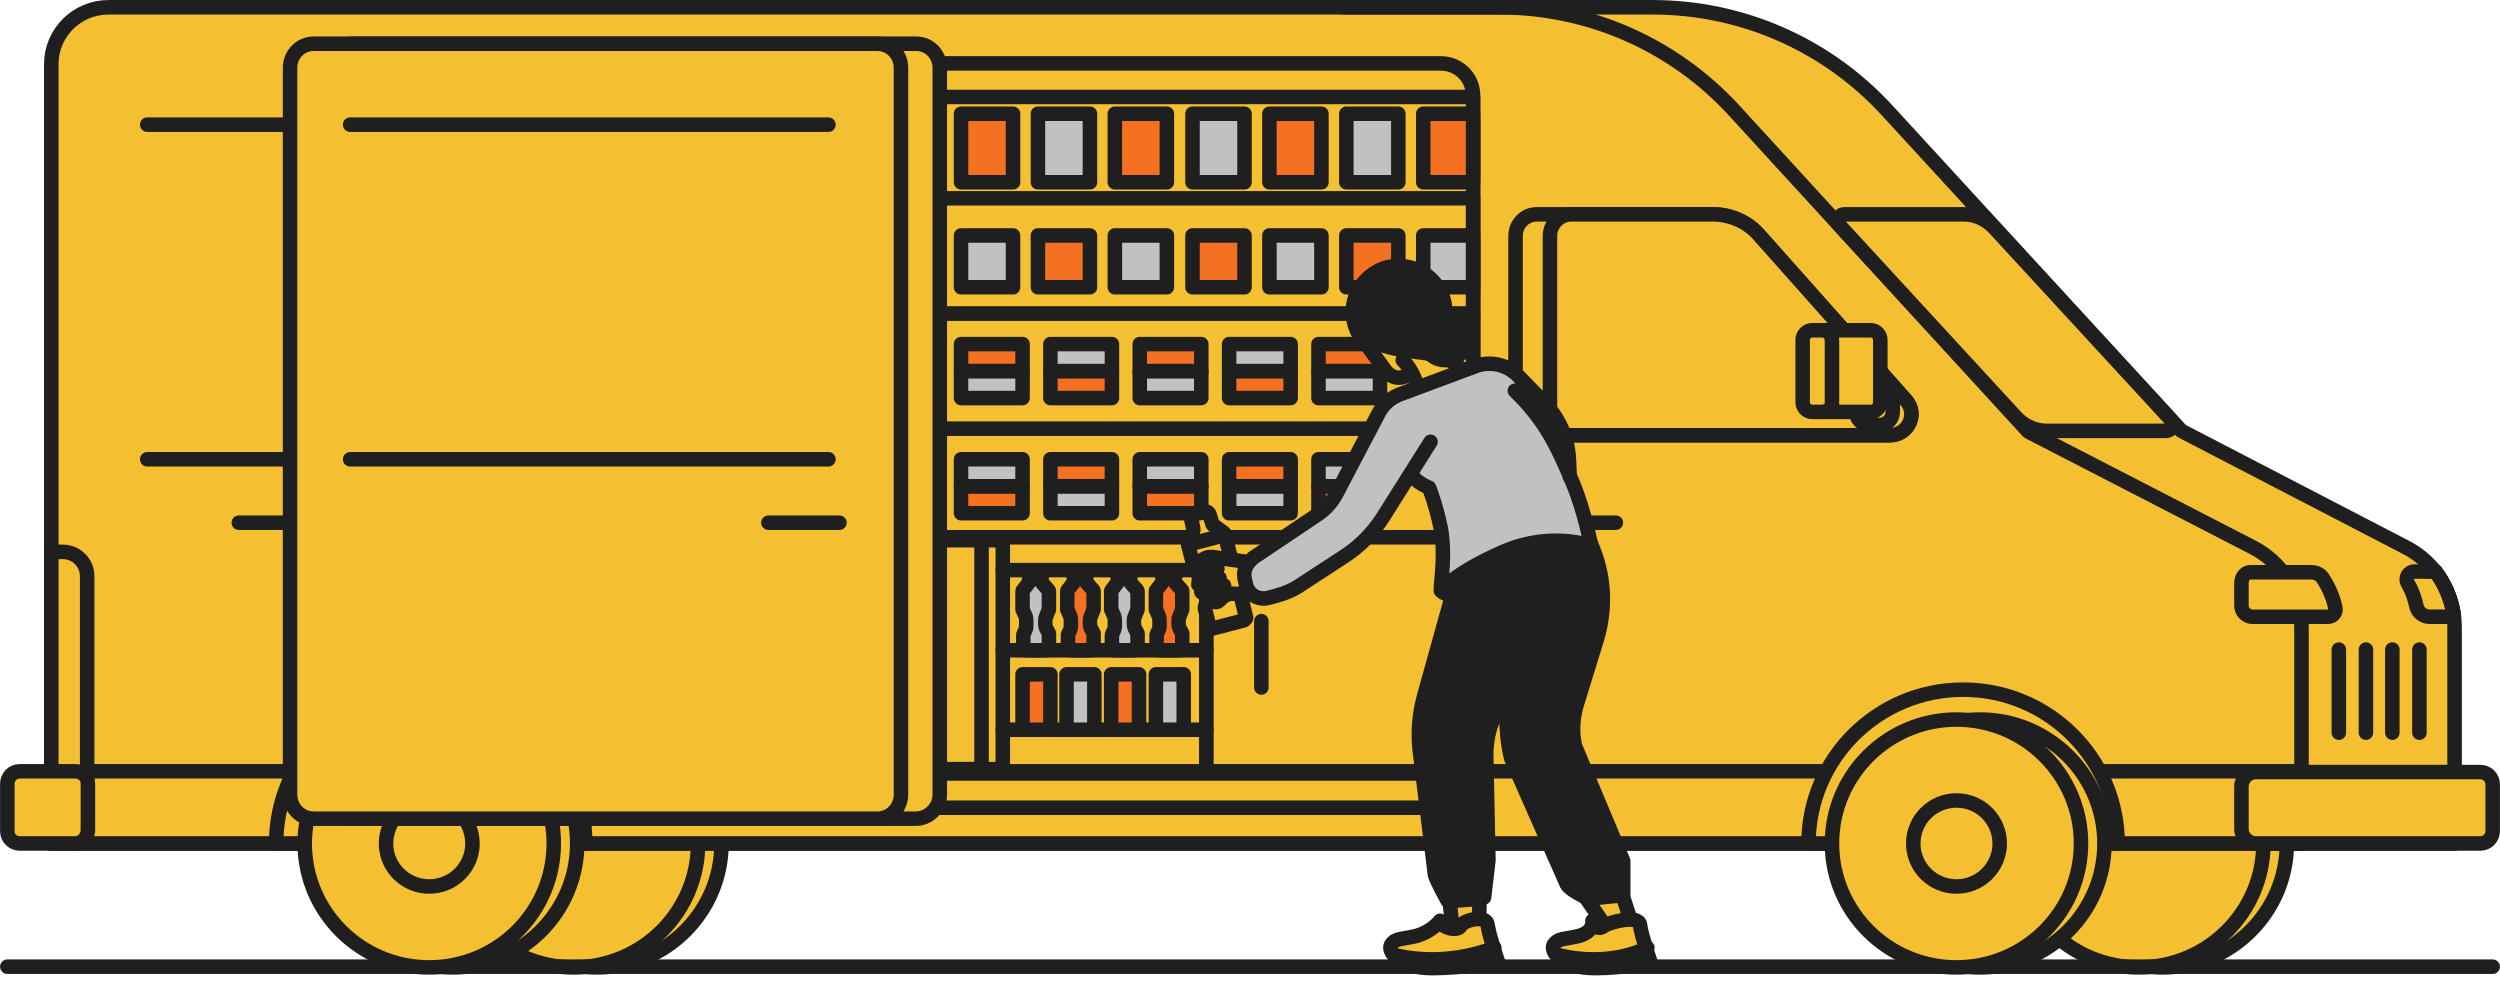 <svg width="296" height="117" viewBox="0 0 296 117" fill="none" xmlns="http://www.w3.org/2000/svg">
<path d="M70.683 114.542C78.825 114.542 85.426 107.972 85.426 99.868C85.426 91.764 78.825 85.194 70.683 85.194C62.54 85.194 55.939 91.764 55.939 99.868C55.939 107.972 62.54 114.542 70.683 114.542Z" fill="#F4BF31" stroke="#1F1F1F" stroke-width="1.719" stroke-miterlimit="10" stroke-linecap="round" stroke-linejoin="round"/>
<path d="M67.907 114.542C76.05 114.542 82.651 107.972 82.651 99.868C82.651 91.764 76.05 85.194 67.907 85.194C59.765 85.194 53.164 91.764 53.164 99.868C53.164 107.972 59.765 114.542 67.907 114.542Z" fill="#F4BF31" stroke="#1F1F1F" stroke-width="1.719" stroke-miterlimit="10" stroke-linecap="round" stroke-linejoin="round"/>
<path d="M256.019 114.542C264.161 114.542 270.762 107.972 270.762 99.868C270.762 91.764 264.161 85.194 256.019 85.194C247.876 85.194 241.275 91.764 241.275 99.868C241.275 107.972 247.876 114.542 256.019 114.542Z" fill="#F4BF31" stroke="#1F1F1F" stroke-width="1.719" stroke-miterlimit="10" stroke-linecap="round" stroke-linejoin="round"/>
<path d="M253.243 114.542C261.386 114.542 267.987 107.972 267.987 99.868C267.987 91.764 261.386 85.194 253.243 85.194C245.101 85.194 238.5 91.764 238.5 99.868C238.5 107.972 245.101 114.542 253.243 114.542Z" fill="#F4BF31" stroke="#1F1F1F" stroke-width="1.719" stroke-miterlimit="10" stroke-linecap="round" stroke-linejoin="round"/>
<path d="M258.273 51.013L223.322 12.947C216.211 5.265 206.237 0.863 195.656 0.863H194.009H24.197H12.835C9.106 0.863 6.071 3.884 6.071 7.596V99.868H28.186H46.312H256.799H272.497H274.925H290.623V74.318C290.623 70.261 288.368 66.55 284.725 64.737L258.273 51.013Z" fill="#F4BF31" stroke="#1F1F1F" stroke-width="1.719" stroke-miterlimit="10" stroke-linecap="round" stroke-linejoin="round"/>
<path d="M272.497 91.322H6.071V99.867H272.497V91.322Z" fill="#F4BF31" stroke="#1F1F1F" stroke-width="1.719" stroke-miterlimit="10" stroke-linecap="round" stroke-linejoin="round"/>
<path d="M174.408 91.84V11.307C174.408 9.149 172.674 7.509 170.592 7.509H87.855C85.686 7.509 84.039 9.236 84.039 11.307V91.84C84.039 93.998 85.773 95.638 87.855 95.638H170.592C172.674 95.638 174.408 93.912 174.408 91.84Z" fill="#F4BF31" stroke="#1F1F1F" stroke-width="1.719" stroke-miterlimit="10" stroke-linecap="round" stroke-linejoin="round"/>
<path d="M174.408 11.48H92.451V91.582H174.408V11.48Z" fill="#F4BF31" stroke="#1F1F1F" stroke-width="1.719" stroke-miterlimit="10" stroke-linecap="round" stroke-linejoin="round"/>
<path d="M142.84 63.615H111.271V91.323H142.84V63.615Z" fill="#F4BF31" stroke="#1F1F1F" stroke-width="1.719" stroke-miterlimit="10" stroke-linecap="round" stroke-linejoin="round"/>
<path d="M116.301 63.96H111.271V91.063H116.301V63.96Z" fill="#F4BF31" stroke="#1F1F1F" stroke-width="1.719" stroke-miterlimit="10" stroke-linecap="round" stroke-linejoin="round"/>
<path d="M118.73 63.96H116.215V91.063H118.73V63.96Z" fill="#F4BF31" stroke="#1F1F1F" stroke-width="1.719" stroke-miterlimit="10" stroke-linecap="round" stroke-linejoin="round"/>
<path d="M174.409 63.615H142.84V91.323H174.409V63.615Z" fill="#F4BF31" stroke="#1F1F1F" stroke-width="1.719" stroke-miterlimit="10" stroke-linecap="round" stroke-linejoin="round"/>
<path d="M174.408 37.115H101.991V50.753H174.408V37.115Z" fill="#F4BF31" stroke="#1F1F1F" stroke-width="1.719" stroke-miterlimit="10" stroke-linecap="round" stroke-linejoin="round"/>
<path d="M174.408 23.478H101.991V37.116H174.408V23.478Z" fill="#F4BF31" stroke="#1F1F1F" stroke-width="1.719" stroke-miterlimit="10" stroke-linecap="round" stroke-linejoin="round"/>
<path d="M90.977 61.889H28.273" stroke="#1F1F1F" stroke-width="1.719" stroke-miterlimit="10" stroke-linecap="round" stroke-linejoin="round"/>
<path d="M6.071 65.342H7.458C9.02 65.342 10.32 66.636 10.32 68.19V92.1H6.071V65.342Z" fill="#F4BF31" stroke="#1F1F1F" stroke-width="1.719" stroke-miterlimit="10" stroke-linecap="round" stroke-linejoin="round"/>
<path d="M250.728 99.868C250.728 89.855 242.576 81.655 232.429 81.655C222.368 81.655 214.129 89.769 214.129 99.868H250.728Z" fill="#F4BF31" stroke="#1F1F1F" stroke-width="1.719" stroke-miterlimit="10" stroke-linecap="round" stroke-linejoin="round"/>
<path d="M69.295 99.868C69.295 89.855 61.143 81.655 50.996 81.655C40.849 81.655 32.696 89.769 32.696 99.868H69.295Z" fill="#F4BF31" stroke="#1F1F1F" stroke-width="1.719" stroke-miterlimit="10" stroke-linecap="round" stroke-linejoin="round"/>
<path d="M0.867 114.455H295.133" stroke="#1F1F1F" stroke-width="1.719" stroke-miterlimit="10" stroke-linecap="round" stroke-linejoin="round"/>
<path d="M53.598 114.542C61.74 114.542 68.341 107.972 68.341 99.868C68.341 91.764 61.74 85.194 53.598 85.194C45.455 85.194 38.854 91.764 38.854 99.868C38.854 107.972 45.455 114.542 53.598 114.542Z" fill="#F4BF31" stroke="#1F1F1F" stroke-width="1.719" stroke-miterlimit="10" stroke-linecap="round" stroke-linejoin="round"/>
<path d="M50.822 114.542C58.965 114.542 65.566 107.972 65.566 99.868C65.566 91.764 58.965 85.194 50.822 85.194C42.68 85.194 36.079 91.764 36.079 99.868C36.079 107.972 42.68 114.542 50.822 114.542Z" fill="#F4BF31" stroke="#1F1F1F" stroke-width="1.719" stroke-miterlimit="10" stroke-linecap="round" stroke-linejoin="round"/>
<path d="M50.822 104.961C53.648 104.961 55.939 102.681 55.939 99.868C55.939 97.056 53.648 94.776 50.822 94.776C47.996 94.776 45.705 97.056 45.705 99.868C45.705 102.681 47.996 104.961 50.822 104.961Z" fill="#F4BF31" stroke="#1F1F1F" stroke-width="1.719" stroke-miterlimit="10" stroke-linecap="round" stroke-linejoin="round"/>
<path d="M234.424 114.542C242.566 114.542 249.167 107.972 249.167 99.868C249.167 91.764 242.566 85.194 234.424 85.194C226.281 85.194 219.68 91.764 219.68 99.868C219.68 107.972 226.281 114.542 234.424 114.542Z" fill="#F4BF31" stroke="#1F1F1F" stroke-width="1.719" stroke-miterlimit="10" stroke-linecap="round" stroke-linejoin="round"/>
<path d="M231.648 114.542C239.791 114.542 246.392 107.972 246.392 99.868C246.392 91.764 239.791 85.194 231.648 85.194C223.506 85.194 216.905 91.764 216.905 99.868C216.905 107.972 223.506 114.542 231.648 114.542Z" fill="#F4BF31" stroke="#1F1F1F" stroke-width="1.719" stroke-miterlimit="10" stroke-linecap="round" stroke-linejoin="round"/>
<path d="M231.648 104.961C234.474 104.961 236.765 102.681 236.765 99.868C236.765 97.056 234.474 94.776 231.648 94.776C228.822 94.776 226.531 97.056 226.531 99.868C226.531 102.681 228.822 104.961 231.648 104.961Z" fill="#F4BF31" stroke="#1F1F1F" stroke-width="1.719" stroke-miterlimit="10" stroke-linecap="round" stroke-linejoin="round"/>
<path d="M111.271 94.085V8.027C111.271 6.474 110.057 5.179 108.496 5.179H41.629C40.068 5.179 38.854 6.474 38.854 8.027V94.085C38.854 95.638 40.068 96.933 41.629 96.933H108.409C109.97 96.933 111.271 95.638 111.271 94.085Z" fill="#F4BF31" stroke="#1F1F1F" stroke-width="1.719" stroke-miterlimit="10" stroke-linecap="round" stroke-linejoin="round"/>
<path d="M106.675 94.085V8.027C106.675 6.474 105.46 5.179 103.899 5.179H37.119C35.558 5.179 34.344 6.474 34.344 8.027V94.085C34.344 95.638 35.558 96.933 37.119 96.933H103.899C105.46 96.933 106.675 95.638 106.675 94.085Z" fill="#F4BF31" stroke="#1F1F1F" stroke-width="1.719" stroke-miterlimit="10" stroke-linecap="round" stroke-linejoin="round"/>
<path d="M181.954 25.377H202.768C204.85 25.377 206.931 26.24 208.319 27.88L225.664 47.388C227.139 49.028 225.925 51.531 223.756 51.531H181.954C180.566 51.531 179.439 50.409 179.439 49.028V27.967C179.439 26.499 180.566 25.377 181.954 25.377Z" fill="#F4BF31" stroke="#1F1F1F" stroke-width="1.719" stroke-miterlimit="10" stroke-linecap="round" stroke-linejoin="round"/>
<path d="M186.03 25.377H202.768C204.85 25.377 206.931 26.24 208.319 27.88L225.664 47.388C227.139 49.028 225.925 51.531 223.756 51.531H186.03C184.642 51.531 183.515 50.409 183.515 49.028V27.967C183.515 26.499 184.642 25.377 186.03 25.377Z" fill="#F4BF31" stroke="#1F1F1F" stroke-width="1.719" stroke-miterlimit="10" stroke-linecap="round" stroke-linejoin="round"/>
<path d="M272.497 99.868V74.318C272.497 70.261 270.242 66.55 266.599 64.737L240.148 51.099L205.197 12.947C198.085 5.265 188.111 0.863 177.531 0.863H159.058" stroke="#1F1F1F" stroke-width="1.719" stroke-miterlimit="10" stroke-linecap="round" stroke-linejoin="round"/>
<path d="M293.658 99.867H267.12C266.166 99.867 265.385 99.091 265.385 98.141V93.135C265.385 92.185 266.166 91.408 267.12 91.408H293.658C294.526 91.408 295.133 92.099 295.133 92.876V98.4C295.133 99.177 294.526 99.867 293.658 99.867Z" fill="#F4BF31" stroke="#1F1F1F" stroke-width="1.719" stroke-miterlimit="10" stroke-linecap="round" stroke-linejoin="round"/>
<path d="M8.933 99.867H2.342C1.561 99.867 0.867 99.263 0.867 98.4V92.789C0.867 92.013 1.474 91.322 2.342 91.322H8.933C9.713 91.322 10.407 91.926 10.407 92.789V98.4C10.32 99.177 9.713 99.867 8.933 99.867Z" fill="#F4BF31" stroke="#1F1F1F" stroke-width="1.719" stroke-miterlimit="10" stroke-linecap="round" stroke-linejoin="round"/>
<path d="M285.072 69.053C285.679 70.089 285.94 71.038 286.113 71.815C286.286 72.505 286.894 73.023 287.674 73.023H290.536C290.536 73.023 290.363 70.348 288.368 67.672H285.853C285.159 67.672 284.725 68.449 285.072 69.053Z" fill="#F4BF31" stroke="#1F1F1F" stroke-width="1.719" stroke-miterlimit="10" stroke-linecap="round" stroke-linejoin="round"/>
<path d="M290.536 73.023C290.536 73.023 290.363 70.348 288.368 67.672C287.067 67.672 287.674 67.672 287.674 67.672" fill="#F4BF31"/>
<path d="M290.536 73.023C290.536 73.023 290.363 70.348 288.368 67.672C287.067 67.672 287.674 67.672 287.674 67.672" stroke="#1F1F1F" stroke-width="1.719" stroke-miterlimit="10" stroke-linecap="round" stroke-linejoin="round"/>
<path d="M221.328 50.322H222.542C223.409 50.322 224.103 49.632 224.103 48.768V47.042C224.103 46.179 223.409 45.488 222.542 45.488H221.328C220.461 45.488 219.767 46.179 219.767 47.042V48.768C219.767 49.632 220.461 50.322 221.328 50.322Z" fill="#F4BF31" stroke="#1F1F1F" stroke-width="1.719" stroke-miterlimit="10" stroke-linecap="round" stroke-linejoin="round"/>
<path d="M221.501 48.769H215.777V39.101H221.501C222.108 39.101 222.629 39.619 222.629 40.223V47.646C222.629 48.251 222.108 48.769 221.501 48.769Z" fill="#F4BF31" stroke="#1F1F1F" stroke-width="1.719" stroke-miterlimit="10" stroke-linecap="round" stroke-linejoin="round"/>
<path d="M215.69 48.769H214.563C213.956 48.769 213.436 48.251 213.436 47.646V40.223C213.436 39.619 213.956 39.101 214.563 39.101H215.69C216.384 39.101 216.905 39.619 216.905 40.309V47.56C216.991 48.251 216.384 48.769 215.69 48.769Z" fill="#F4BF31" stroke="#1F1F1F" stroke-width="1.719" stroke-miterlimit="10" stroke-linecap="round" stroke-linejoin="round"/>
<path d="M265.385 69.053V71.729C265.385 72.419 265.992 73.024 266.686 73.024H275.619C276.226 73.024 276.66 72.506 276.486 71.901C276.313 71.038 275.879 69.744 275.012 68.449C274.752 68.017 274.231 67.758 273.624 67.758H266.599C265.906 67.672 265.385 68.276 265.385 69.053Z" fill="#F4BF31" stroke="#1F1F1F" stroke-width="1.719" stroke-miterlimit="10" stroke-linecap="round" stroke-linejoin="round"/>
<path d="M218.379 25.377H232.516C233.903 25.377 235.204 25.981 236.158 27.017L257.06 49.718C257.493 50.236 257.146 51.013 256.453 51.013H242.316C240.928 51.013 239.627 50.409 238.673 49.373L217.859 26.758C217.339 26.24 217.685 25.377 218.379 25.377Z" fill="#F4BF31" stroke="#1F1F1F" stroke-width="1.719" stroke-miterlimit="10" stroke-linecap="round" stroke-linejoin="round"/>
<path d="M276.92 76.908V86.748" stroke="#1F1F1F" stroke-width="1.719" stroke-miterlimit="10" stroke-linecap="round" stroke-linejoin="round"/>
<path d="M280.129 76.908V86.748" stroke="#1F1F1F" stroke-width="1.719" stroke-miterlimit="10" stroke-linecap="round" stroke-linejoin="round"/>
<path d="M283.251 76.908V86.748" stroke="#1F1F1F" stroke-width="1.719" stroke-miterlimit="10" stroke-linecap="round" stroke-linejoin="round"/>
<path d="M182.908 61.889H191.32" stroke="#1F1F1F" stroke-width="1.719" stroke-miterlimit="10" stroke-linecap="round" stroke-linejoin="round"/>
<path d="M286.46 76.908V86.748" stroke="#1F1F1F" stroke-width="1.719" stroke-miterlimit="10" stroke-linecap="round" stroke-linejoin="round"/>
<path d="M90.977 61.889H99.389" stroke="#1F1F1F" stroke-width="1.719" stroke-miterlimit="10" stroke-linecap="round" stroke-linejoin="round"/>
<path d="M41.456 14.76H98.088" stroke="#1F1F1F" stroke-width="1.719" stroke-miterlimit="10" stroke-linecap="round" stroke-linejoin="round"/>
<path d="M41.456 54.379H98.088" stroke="#1F1F1F" stroke-width="1.719" stroke-miterlimit="10" stroke-linecap="round" stroke-linejoin="round"/>
<path d="M17.432 14.76H34.257" stroke="#1F1F1F" stroke-width="1.719" stroke-miterlimit="10" stroke-linecap="round" stroke-linejoin="round"/>
<path d="M17.432 54.379H34.257" stroke="#1F1F1F" stroke-width="1.719" stroke-miterlimit="10" stroke-linecap="round" stroke-linejoin="round"/>
<path d="M149.344 73.541V81.396" stroke="#1F1F1F" stroke-width="1.719" stroke-miterlimit="10" stroke-linecap="round" stroke-linejoin="round"/>
<path d="M118.729 76.994H142.84" stroke="#1F1F1F" stroke-width="1.719" stroke-miterlimit="10" stroke-linecap="round" stroke-linejoin="round"/>
<path d="M118.73 67.499H142.84" stroke="#1F1F1F" stroke-width="1.719" stroke-miterlimit="10" stroke-linecap="round" stroke-linejoin="round"/>
<path d="M118.729 86.402H142.84" stroke="#1F1F1F" stroke-width="1.719" stroke-miterlimit="10" stroke-linecap="round" stroke-linejoin="round"/>
<path d="M124.193 75.267V76.735C124.193 76.821 124.107 76.994 123.933 76.994H121.418C121.331 76.994 121.158 76.907 121.158 76.735V75.267V75.181L121.331 74.75C121.505 74.491 121.505 74.232 121.505 73.886V73.627C121.505 73.368 121.505 73.196 121.418 72.937L121.071 72.16V72.074V70.002C121.071 69.916 121.071 69.916 121.158 69.83L121.765 69.053C121.765 69.053 121.852 68.966 121.852 68.88V68.103C121.852 68.017 121.939 67.844 122.112 67.844H123.066C123.153 67.844 123.326 67.931 123.326 68.103V68.88C123.326 68.966 123.326 68.966 123.413 69.053L124.107 69.83C124.107 69.83 124.193 69.916 124.193 70.002V72.074V72.16L123.847 73.023C123.76 73.196 123.76 73.455 123.76 73.627V73.8C123.76 74.145 123.847 74.404 124.02 74.663L124.193 75.009C124.193 75.181 124.193 75.181 124.193 75.267Z" fill="#C1C1BF" stroke="#1F1F1F" stroke-width="1.719" stroke-miterlimit="10" stroke-linecap="round" stroke-linejoin="round"/>
<path d="M129.484 75.267V76.735C129.484 76.821 129.397 76.994 129.224 76.994H126.708C126.622 76.994 126.448 76.907 126.448 76.735V75.267V75.181L126.622 74.75C126.795 74.491 126.795 74.232 126.795 73.886V73.627C126.795 73.368 126.795 73.196 126.708 72.937L126.362 72.16V72.074V70.002C126.362 69.916 126.362 69.916 126.448 69.83L127.055 69.053C127.055 69.053 127.142 68.966 127.142 68.88V68.103C127.142 68.017 127.229 67.844 127.402 67.844H128.356C128.443 67.844 128.616 67.931 128.616 68.103V68.88C128.616 68.966 128.616 68.966 128.703 69.053L129.397 69.83C129.397 69.83 129.484 69.916 129.484 70.002V72.074V72.16L129.137 73.023C129.05 73.196 129.05 73.455 129.05 73.627V73.8C129.05 74.145 129.137 74.404 129.31 74.663L129.484 75.009C129.484 75.181 129.484 75.181 129.484 75.267Z" fill="#F47121" stroke="#1F1F1F" stroke-width="1.719" stroke-miterlimit="10" stroke-linecap="round" stroke-linejoin="round"/>
<path d="M134.687 75.267V76.735C134.687 76.821 134.601 76.994 134.427 76.994H131.912C131.825 76.994 131.652 76.907 131.652 76.735V75.267V75.181L131.825 74.75C131.999 74.491 131.999 74.232 131.999 73.886V73.627C131.999 73.368 131.999 73.196 131.912 72.937L131.565 72.16V72.074V70.002C131.565 69.916 131.565 69.916 131.652 69.83L132.259 69.053C132.259 69.053 132.346 68.966 132.346 68.88V68.103C132.346 68.017 132.432 67.844 132.606 67.844H133.56C133.647 67.844 133.82 67.931 133.82 68.103V68.88C133.82 68.966 133.82 68.966 133.907 69.053L134.601 69.83C134.601 69.83 134.687 69.916 134.687 70.002V72.074V72.16L134.34 73.023C134.254 73.196 134.254 73.455 134.254 73.627V73.8C134.254 74.145 134.34 74.404 134.514 74.663L134.687 75.009C134.687 75.181 134.687 75.181 134.687 75.267Z" fill="#C1C1BF" stroke="#1F1F1F" stroke-width="1.719" stroke-miterlimit="10" stroke-linecap="round" stroke-linejoin="round"/>
<path d="M139.978 75.267V76.735C139.978 76.821 139.891 76.994 139.718 76.994H137.203C137.116 76.994 136.942 76.907 136.942 76.735V75.267V75.181L137.116 74.75C137.289 74.491 137.289 74.232 137.289 73.886V73.627C137.289 73.368 137.289 73.196 137.203 72.937L136.856 72.16V72.074V70.002C136.856 69.916 136.856 69.916 136.942 69.83L137.55 69.053C137.55 69.053 137.636 68.966 137.636 68.88V68.103C137.636 68.017 137.723 67.844 137.896 67.844H138.85C138.937 67.844 139.111 67.931 139.111 68.103V68.88C139.111 68.966 139.111 68.966 139.197 69.053L139.891 69.83C139.891 69.83 139.978 69.916 139.978 70.002V72.074V72.16L139.631 73.023C139.544 73.196 139.544 73.455 139.544 73.627V73.8C139.544 74.145 139.631 74.404 139.804 74.663L139.978 75.009C139.978 75.181 139.978 75.181 139.978 75.267Z" fill="#F47121" stroke="#1F1F1F" stroke-width="1.719" stroke-miterlimit="10" stroke-linecap="round" stroke-linejoin="round"/>
<path d="M124.367 79.843H121.071V86.403H124.367V79.843Z" fill="#F47121" stroke="#1F1F1F" stroke-width="1.719" stroke-miterlimit="10" stroke-linecap="round" stroke-linejoin="round"/>
<path d="M129.571 79.843H126.275V86.403H129.571V79.843Z" fill="#C1C1BF" stroke="#1F1F1F" stroke-width="1.719" stroke-miterlimit="10" stroke-linecap="round" stroke-linejoin="round"/>
<path d="M134.861 79.843H131.565V86.403H134.861V79.843Z" fill="#F47121" stroke="#1F1F1F" stroke-width="1.719" stroke-miterlimit="10" stroke-linecap="round" stroke-linejoin="round"/>
<path d="M140.151 79.843H136.856V86.403H140.151V79.843Z" fill="#C1C1BF" stroke="#1F1F1F" stroke-width="1.719" stroke-miterlimit="10" stroke-linecap="round" stroke-linejoin="round"/>
<path d="M121.071 57.573H113.786V60.766H121.071V57.573Z" fill="#F47121" stroke="#1F1F1F" stroke-width="1.719" stroke-miterlimit="10" stroke-linecap="round" stroke-linejoin="round"/>
<path d="M121.071 54.379H113.786V57.572H121.071V54.379Z" fill="#C1C1BF" stroke="#1F1F1F" stroke-width="1.719" stroke-miterlimit="10" stroke-linecap="round" stroke-linejoin="round"/>
<path d="M131.652 57.573H124.367V60.766H131.652V57.573Z" fill="#C1C1BF" stroke="#1F1F1F" stroke-width="1.719" stroke-miterlimit="10" stroke-linecap="round" stroke-linejoin="round"/>
<path d="M131.652 54.379H124.367V57.572H131.652V54.379Z" fill="#F47121" stroke="#1F1F1F" stroke-width="1.719" stroke-miterlimit="10" stroke-linecap="round" stroke-linejoin="round"/>
<path d="M142.233 57.573H134.948V60.766H142.233V57.573Z" fill="#F47121" stroke="#1F1F1F" stroke-width="1.719" stroke-miterlimit="10" stroke-linecap="round" stroke-linejoin="round"/>
<path d="M142.233 54.379H134.948V57.572H142.233V54.379Z" fill="#C1C1BF" stroke="#1F1F1F" stroke-width="1.719" stroke-miterlimit="10" stroke-linecap="round" stroke-linejoin="round"/>
<path d="M152.813 57.573H145.528V60.766H152.813V57.573Z" fill="#C1C1BF" stroke="#1F1F1F" stroke-width="1.719" stroke-miterlimit="10" stroke-linecap="round" stroke-linejoin="round"/>
<path d="M152.813 54.379H145.528V57.572H152.813V54.379Z" fill="#F47121" stroke="#1F1F1F" stroke-width="1.719" stroke-miterlimit="10" stroke-linecap="round" stroke-linejoin="round"/>
<path d="M163.394 57.573H156.109V60.766H163.394V57.573Z" fill="#F47121" stroke="#1F1F1F" stroke-width="1.719" stroke-miterlimit="10" stroke-linecap="round" stroke-linejoin="round"/>
<path d="M163.394 54.379H156.109V57.572H163.394V54.379Z" fill="#C1C1BF" stroke="#1F1F1F" stroke-width="1.719" stroke-miterlimit="10" stroke-linecap="round" stroke-linejoin="round"/>
<path d="M121.071 43.935H113.786V47.129H121.071V43.935Z" fill="#C1C1BF" stroke="#1F1F1F" stroke-width="1.719" stroke-miterlimit="10" stroke-linecap="round" stroke-linejoin="round"/>
<path d="M121.071 40.741H113.786V43.934H121.071V40.741Z" fill="#F47121" stroke="#1F1F1F" stroke-width="1.719" stroke-miterlimit="10" stroke-linecap="round" stroke-linejoin="round"/>
<path d="M131.652 43.935H124.367V47.129H131.652V43.935Z" fill="#F47121" stroke="#1F1F1F" stroke-width="1.719" stroke-miterlimit="10" stroke-linecap="round" stroke-linejoin="round"/>
<path d="M131.652 40.741H124.367V43.934H131.652V40.741Z" fill="#C1C1BF" stroke="#1F1F1F" stroke-width="1.719" stroke-miterlimit="10" stroke-linecap="round" stroke-linejoin="round"/>
<path d="M142.233 43.935H134.948V47.129H142.233V43.935Z" fill="#C1C1BF" stroke="#1F1F1F" stroke-width="1.719" stroke-miterlimit="10" stroke-linecap="round" stroke-linejoin="round"/>
<path d="M142.233 40.741H134.948V43.934H142.233V40.741Z" fill="#F47121" stroke="#1F1F1F" stroke-width="1.719" stroke-miterlimit="10" stroke-linecap="round" stroke-linejoin="round"/>
<path d="M152.813 43.935H145.528V47.129H152.813V43.935Z" fill="#F47121" stroke="#1F1F1F" stroke-width="1.719" stroke-miterlimit="10" stroke-linecap="round" stroke-linejoin="round"/>
<path d="M152.813 40.741H145.528V43.934H152.813V40.741Z" fill="#C1C1BF" stroke="#1F1F1F" stroke-width="1.719" stroke-miterlimit="10" stroke-linecap="round" stroke-linejoin="round"/>
<path d="M163.394 43.935H156.109V47.129H163.394V43.935Z" fill="#C1C1BF" stroke="#1F1F1F" stroke-width="1.719" stroke-miterlimit="10" stroke-linecap="round" stroke-linejoin="round"/>
<path d="M163.394 40.741H156.109V43.934H163.394V40.741Z" fill="#F47121" stroke="#1F1F1F" stroke-width="1.719" stroke-miterlimit="10" stroke-linecap="round" stroke-linejoin="round"/>
<path d="M119.944 27.88H113.786V34.009H119.944V27.88Z" fill="#C1C1BF" stroke="#1F1F1F" stroke-width="1.719" stroke-miterlimit="10" stroke-linecap="round" stroke-linejoin="round"/>
<path d="M129.05 27.88H122.892V34.009H129.05V27.88Z" fill="#F47121" stroke="#1F1F1F" stroke-width="1.719" stroke-miterlimit="10" stroke-linecap="round" stroke-linejoin="round"/>
<path d="M138.156 27.88H131.999V34.009H138.156V27.88Z" fill="#C1C1BF" stroke="#1F1F1F" stroke-width="1.719" stroke-miterlimit="10" stroke-linecap="round" stroke-linejoin="round"/>
<path d="M147.35 27.88H141.192V34.009H147.35V27.88Z" fill="#F47121" stroke="#1F1F1F" stroke-width="1.719" stroke-miterlimit="10" stroke-linecap="round" stroke-linejoin="round"/>
<path d="M156.456 27.88H150.298V34.009H156.456V27.88Z" fill="#C1C1BF" stroke="#1F1F1F" stroke-width="1.719" stroke-miterlimit="10" stroke-linecap="round" stroke-linejoin="round"/>
<path d="M165.562 27.88H159.405V34.009H165.562V27.88Z" fill="#F47121" stroke="#1F1F1F" stroke-width="1.719" stroke-miterlimit="10" stroke-linecap="round" stroke-linejoin="round"/>
<path d="M174.409 27.88H168.511V34.009H174.409V27.88Z" fill="#C1C1BF" stroke="#1F1F1F" stroke-width="1.719" stroke-miterlimit="10" stroke-linecap="round" stroke-linejoin="round"/>
<path d="M119.944 13.465H113.786V21.579H119.944V13.465Z" fill="#F47121" stroke="#1F1F1F" stroke-width="1.719" stroke-miterlimit="10" stroke-linecap="round" stroke-linejoin="round"/>
<path d="M129.05 13.465H122.892V21.579H129.05V13.465Z" fill="#C1C1BF" stroke="#1F1F1F" stroke-width="1.719" stroke-miterlimit="10" stroke-linecap="round" stroke-linejoin="round"/>
<path d="M138.156 13.465H131.999V21.579H138.156V13.465Z" fill="#F47121" stroke="#1F1F1F" stroke-width="1.719" stroke-miterlimit="10" stroke-linecap="round" stroke-linejoin="round"/>
<path d="M147.35 13.465H141.192V21.579H147.35V13.465Z" fill="#C1C1BF" stroke="#1F1F1F" stroke-width="1.719" stroke-miterlimit="10" stroke-linecap="round" stroke-linejoin="round"/>
<path d="M156.456 13.465H150.298V21.579H156.456V13.465Z" fill="#F47121" stroke="#1F1F1F" stroke-width="1.719" stroke-miterlimit="10" stroke-linecap="round" stroke-linejoin="round"/>
<path d="M165.562 13.465H159.405V21.579H165.562V13.465Z" fill="#C1C1BF" stroke="#1F1F1F" stroke-width="1.719" stroke-miterlimit="10" stroke-linecap="round" stroke-linejoin="round"/>
<path d="M174.409 13.465H168.511V21.579H174.409V13.465Z" fill="#F47121" stroke="#1F1F1F" stroke-width="1.719" stroke-miterlimit="10" stroke-linecap="round" stroke-linejoin="round"/>
<path d="M147.003 70.952L147.523 73.024C147.61 73.197 147.436 73.369 147.263 73.455L143.62 74.405C143.447 74.491 143.273 74.319 143.187 74.146L142.666 72.074C142.666 71.988 142.666 71.988 142.666 71.902L142.84 71.211C142.927 70.78 142.927 70.348 142.84 69.916L142.753 69.571C142.666 69.226 142.493 68.967 142.319 68.622L141.539 67.586L141.452 67.5L140.672 64.478C140.672 64.392 140.672 64.306 140.672 64.22L141.279 62.839C141.279 62.752 141.279 62.666 141.279 62.58L141.019 61.371C140.932 61.199 141.105 61.026 141.279 60.94L142.753 60.594C142.927 60.508 143.1 60.681 143.187 60.853L143.534 61.975C143.534 62.062 143.62 62.148 143.62 62.148L144.921 63.097C145.008 63.184 145.008 63.184 145.008 63.27L145.789 66.291V66.377L145.615 67.759C145.615 68.104 145.615 68.449 145.702 68.708L145.789 69.053C145.875 69.485 146.135 69.916 146.482 70.262L146.916 70.693C146.916 70.866 147.003 70.866 147.003 70.952Z" fill="#F4BF31" stroke="#1F1F1F" stroke-width="1.719" stroke-miterlimit="10" stroke-linecap="round" stroke-linejoin="round"/>
<path d="M140.672 64.479L145.008 63.357" stroke="#1F1F1F" stroke-width="1.719" stroke-miterlimit="10" stroke-linecap="round" stroke-linejoin="round"/>
<path d="M141.452 67.5L145.789 66.377" stroke="#1F1F1F" stroke-width="1.719" stroke-miterlimit="10" stroke-linecap="round" stroke-linejoin="round"/>
<path d="M147.783 66.55L143.534 65.946C143.274 65.946 143.1 65.946 142.84 66.032L142.493 66.205C142.233 66.291 141.973 66.55 141.886 66.809L141.539 67.499C141.539 67.499 142.059 67.931 142.406 67.586C142.667 67.327 142.84 67.068 143.274 66.981C143.794 66.895 144.141 67.327 144.141 67.327C144.141 67.327 144.054 67.24 143.534 67.154C143.1 67.154 142.493 67.413 142.233 67.845C142.059 68.017 141.973 68.276 141.973 68.449L141.886 69.226C141.886 69.226 142.667 69.657 142.927 68.88C143.1 68.276 143.013 68.535 143.1 68.362C143.187 68.19 143.447 68.19 143.621 68.19C143.794 68.19 144.401 68.449 144.401 68.449C144.401 68.449 143.534 68.535 143.274 68.621C143.013 68.794 142.84 68.88 142.667 69.139C142.493 69.398 142.233 70.089 142.233 70.089C142.233 70.089 142.667 70.607 143.1 70.261C143.274 70.089 143.36 69.744 143.447 69.657C143.534 69.485 143.707 69.485 143.881 69.485C144.054 69.485 144.921 69.312 144.921 69.312L144.314 69.83C144.314 69.83 143.881 70.261 143.707 70.434C143.621 70.607 143.36 70.952 143.36 70.952C143.36 70.952 143.534 71.297 143.967 71.297C144.314 71.297 144.835 70.607 144.835 70.607L145.702 70.261C145.702 70.261 146.656 70.434 147.263 70.175C147.87 69.916 148.391 69.485 148.391 69.485L147.783 66.55Z" fill="#F4BF31" stroke="#1F1F1F" stroke-width="1.719" stroke-miterlimit="10" stroke-linecap="round" stroke-linejoin="round"/>
<path d="M165.649 42.381C168.667 42.381 171.113 39.947 171.113 36.943C171.113 33.94 168.667 31.506 165.649 31.506C162.632 31.506 160.185 33.94 160.185 36.943C160.185 39.947 162.632 42.381 165.649 42.381Z" fill="#F4BF31" stroke="#1F1F1F" stroke-width="1.719" stroke-miterlimit="10" stroke-linecap="round" stroke-linejoin="round"/>
<path d="M161.052 39.792L164.088 43.935C164.695 44.712 165.736 44.971 166.603 44.453L167.817 43.676C167.817 43.676 170.246 41.345 170.939 37.806C171.633 34.267 162.353 36.339 162.353 36.339L161.052 39.792Z" fill="#F4BF31" stroke="#1F1F1F" stroke-width="1.719" stroke-miterlimit="10" stroke-linecap="round" stroke-linejoin="round"/>
<path d="M178.485 82.087L178.398 84.158C178.311 86.057 178.485 87.956 178.918 89.769L185.51 104.702C185.857 105.392 187.938 106.342 187.938 106.342L192.188 105.91V101.939L186.464 88.301C186.117 86.661 186.203 84.935 186.724 83.295L189.065 75.699C190.106 72.247 190.019 68.621 188.719 65.255L187.591 62.32C187.591 62.32 183.688 62.061 179.352 64.392C175.016 66.722 172.674 67.844 172.674 67.844L168.685 82.173C167.991 84.504 167.817 87.007 168.164 89.424L169.899 103.579C170.159 104.443 171.373 106.6 171.373 106.6L175.709 106.255L176.23 101.853L175.97 89.337C175.97 87.525 176.403 85.626 177.357 84.072L183.862 72.764" fill="#1F1F1F"/>
<path d="M178.485 82.087L178.398 84.158C178.311 86.057 178.485 87.956 178.918 89.769L185.51 104.702C185.857 105.392 187.938 106.342 187.938 106.342L192.188 105.91V101.939L186.464 88.301C186.117 86.661 186.203 84.935 186.724 83.295L189.065 75.699C190.106 72.247 190.019 68.621 188.719 65.255L187.591 62.32C187.591 62.32 183.688 62.061 179.352 64.392C175.016 66.722 172.674 67.844 172.674 67.844L168.685 82.173C167.991 84.504 167.817 87.007 168.164 89.424L169.899 103.579C170.159 104.443 171.373 106.6 171.373 106.6L175.709 106.255L176.23 101.853L175.97 89.337C175.97 87.525 176.403 85.626 177.357 84.072L183.862 72.764" stroke="#1F1F1F" stroke-width="1.719" stroke-miterlimit="10" stroke-linecap="round" stroke-linejoin="round"/>
<path d="M170.332 39.791C170.332 39.791 170.853 42.467 172.934 43.589C175.016 44.712 167.817 46.611 167.817 46.611V45.834C167.817 45.834 167.47 44.021 166.083 42.64" fill="#F4BF31"/>
<path d="M170.332 39.791C170.332 39.791 170.853 42.467 172.934 43.589C175.016 44.712 167.817 46.611 167.817 46.611V45.834C167.817 45.834 167.47 44.021 166.083 42.64" stroke="#1F1F1F" stroke-width="1.719" stroke-miterlimit="10" stroke-linecap="round" stroke-linejoin="round"/>
<path d="M179.352 46.266C182.995 49.804 184.382 52.825 186.203 57.141C187.765 60.939 188.372 64.651 188.372 64.651C188.372 64.651 183.688 62.838 177.964 65.341C172.24 67.844 170.593 69.916 170.593 69.916V69.83C170.679 68.017 171.113 65.514 170.593 62.579C169.985 59.645 169.205 57.745 169.205 57.745C169.205 57.745 167.47 57.055 167.037 56.019L169.378 52.308L163.828 61.112C162.7 62.925 161.139 64.564 159.318 65.773L154.028 69.226C153.16 69.83 152.12 70.261 151.166 70.52L150.212 70.779C149.605 70.952 148.911 70.866 148.304 70.434C147.87 70.089 147.61 69.657 147.523 69.226L147.35 68.449C147.263 67.844 147.35 67.327 147.697 66.809L147.87 66.55C148.043 66.377 148.217 66.204 148.39 66.032L156.109 60.853C156.976 60.249 157.67 59.472 158.191 58.522L163.221 48.941C163.741 47.906 164.608 47.129 165.736 46.697L174.755 43.331C176.49 42.727 178.398 43.158 179.699 44.453L182.648 47.474C184.556 49.373 185.683 51.876 185.77 54.552L185.857 56.451" fill="#C1C1BF"/>
<path d="M179.352 46.266C182.995 49.804 184.382 52.825 186.203 57.141C187.765 60.939 188.372 64.651 188.372 64.651C188.372 64.651 183.688 62.838 177.964 65.341C172.24 67.844 170.593 69.916 170.593 69.916V69.83C170.679 68.017 171.113 65.514 170.593 62.579C169.985 59.645 169.205 57.745 169.205 57.745C169.205 57.745 167.47 57.055 167.037 56.019L169.378 52.308L163.828 61.112C162.7 62.925 161.139 64.564 159.318 65.773L154.028 69.226C153.16 69.83 152.12 70.261 151.166 70.52L150.212 70.779C149.605 70.952 148.911 70.866 148.304 70.434C147.87 70.089 147.61 69.657 147.523 69.226L147.35 68.449C147.263 67.844 147.35 67.327 147.697 66.809L147.87 66.55C148.043 66.377 148.217 66.204 148.39 66.032L156.109 60.853C156.976 60.249 157.67 59.472 158.191 58.522L163.221 48.941C163.741 47.906 164.608 47.129 165.736 46.697L174.755 43.331C176.49 42.727 178.398 43.158 179.699 44.453L182.648 47.474C184.556 49.373 185.683 51.876 185.77 54.552L185.857 56.451" stroke="#1F1F1F" stroke-width="1.719" stroke-miterlimit="10" stroke-linecap="round" stroke-linejoin="round"/>
<path d="M170.679 69.743C170.679 69.743 170.332 70.261 171.893 70.434L170.679 69.743Z" fill="#F4BF31"/>
<path d="M170.679 69.743C170.679 69.743 170.332 70.261 171.893 70.434" stroke="#1F1F1F" stroke-width="1.719" stroke-miterlimit="10" stroke-linecap="round" stroke-linejoin="round"/>
<path d="M171.633 106.687L172.24 112.297H175.016L175.189 106.428L171.633 106.687Z" fill="#F4BF31" stroke="#1F1F1F" stroke-width="1.719" stroke-miterlimit="10" stroke-linecap="round" stroke-linejoin="round"/>
<path d="M187.851 106.428L191.234 111.348L193.749 111.003L192.101 105.996L187.851 106.428Z" fill="#F4BF31" stroke="#1F1F1F" stroke-width="1.719" stroke-miterlimit="10" stroke-linecap="round" stroke-linejoin="round"/>
<path d="M188.545 109.017C188.545 109.017 188.805 110.312 186.897 110.83C184.989 111.261 184.469 111.089 183.949 111.866C183.515 112.642 184.903 114.628 188.805 114.628C192.708 114.628 195.397 113.851 195.397 113.851C195.397 113.851 194.356 110.83 194.182 109.535C194.096 108.24 190.54 109.19 189.933 109.621C189.499 109.967 188.892 110.053 188.545 109.017Z" fill="#F4BF31" stroke="#1F1F1F" stroke-width="1.719" stroke-miterlimit="10" stroke-linecap="round" stroke-linejoin="round"/>
<path d="M195.049 112.212C195.049 112.212 190.8 114.628 184.469 113.075L195.049 112.212Z" fill="#F4BF31"/>
<path d="M195.049 112.212C195.049 112.212 190.8 114.628 184.469 113.075" stroke="#1F1F1F" stroke-width="1.719" stroke-miterlimit="10" stroke-linecap="round" stroke-linejoin="round"/>
<path d="M170.506 109.018C170.506 109.018 169.552 110.312 167.644 110.83C165.736 111.262 165.215 111.089 164.695 111.866C164.261 112.643 165.649 114.628 169.552 114.628C173.454 114.628 177.357 113.851 177.357 113.851C177.357 113.851 176.316 110.83 176.143 109.536C176.056 108.241 173.281 108.931 172.934 109.622C172.761 110.226 170.853 110.053 170.506 109.018Z" fill="#F4BF31" stroke="#1F1F1F" stroke-width="1.719" stroke-miterlimit="10" stroke-linecap="round" stroke-linejoin="round"/>
<path d="M176.924 112.212C176.924 112.212 171.46 114.628 165.129 113.075L176.924 112.212Z" fill="#F4BF31"/>
<path d="M176.924 112.212C176.924 112.212 171.46 114.628 165.129 113.075" stroke="#1F1F1F" stroke-width="1.719" stroke-miterlimit="10" stroke-linecap="round" stroke-linejoin="round"/>
<path d="M171.113 36.943C171.113 39.964 172.153 42.208 169.205 41.863C165.215 41.345 162.006 41.172 160.532 38.151C159.144 35.475 162.353 31.073 165.736 31.591C168.684 31.937 171.113 33.922 171.113 36.943Z" fill="#1F1F1F" stroke="#1F1F1F" stroke-width="1.719" stroke-miterlimit="10" stroke-linecap="round" stroke-linejoin="round"/>
<path d="M171.113 42.64C172.55 42.64 173.715 41.481 173.715 40.051C173.715 38.621 172.55 37.461 171.113 37.461C169.676 37.461 168.511 38.621 168.511 40.051C168.511 41.481 169.676 42.64 171.113 42.64Z" fill="#1F1F1F" stroke="#1F1F1F" stroke-width="1.719" stroke-miterlimit="10" stroke-linecap="round" stroke-linejoin="round"/>
</svg>
